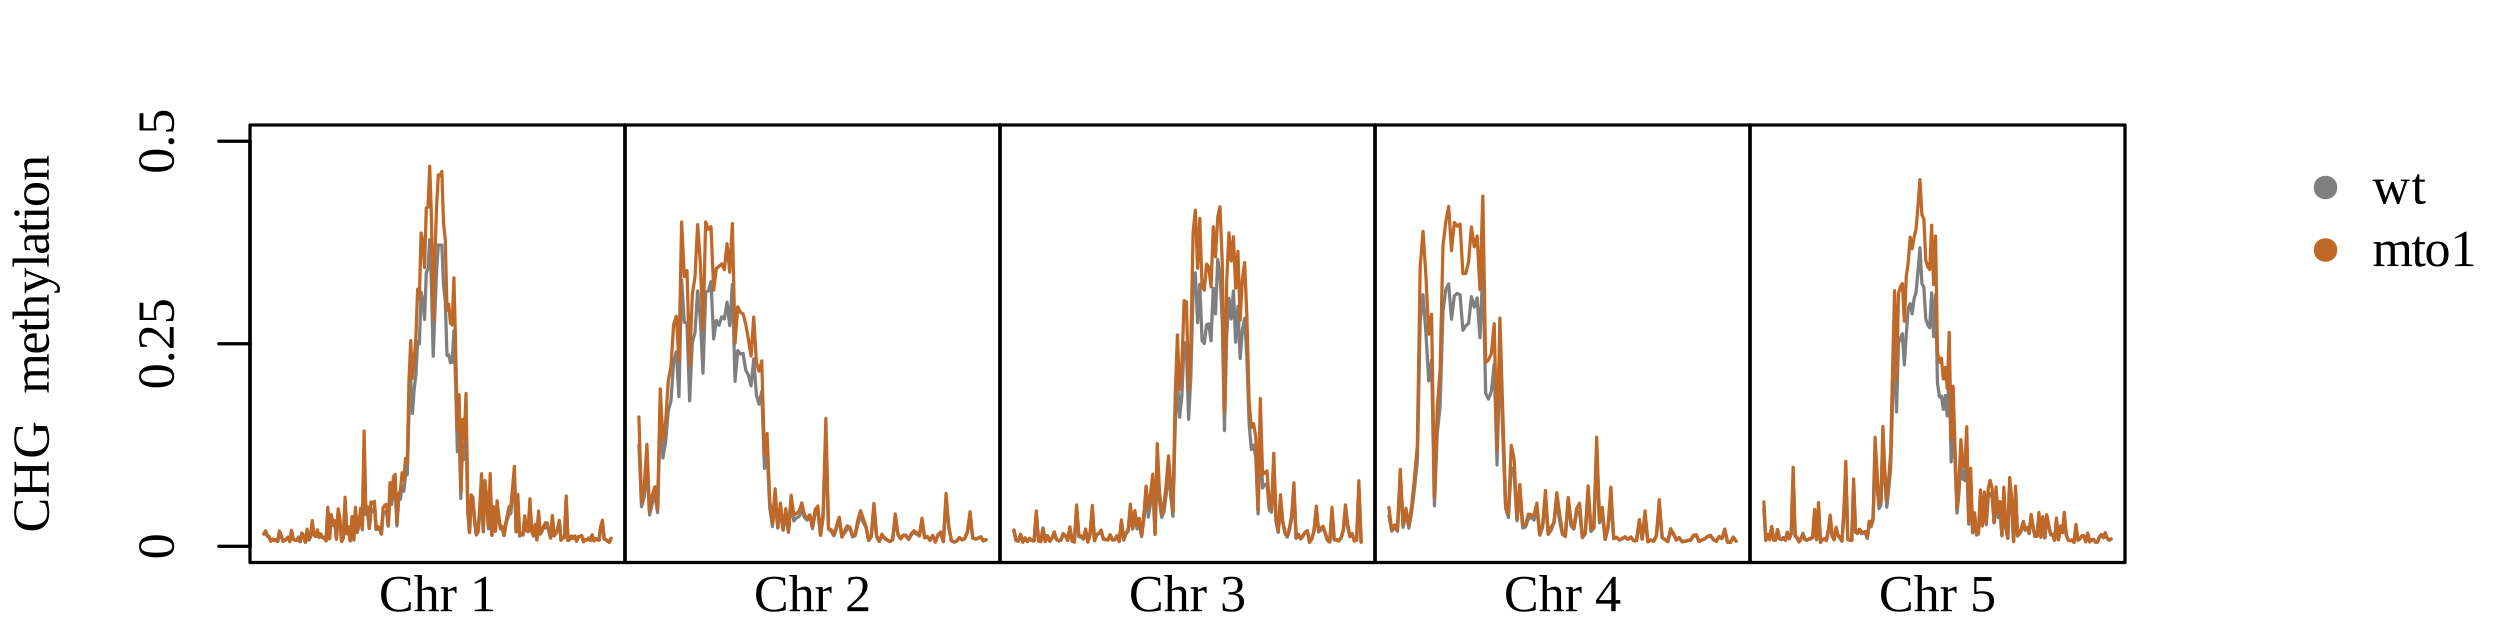 <?xml version="1.0" encoding="UTF-8"?>
<svg xmlns="http://www.w3.org/2000/svg" xmlns:xlink="http://www.w3.org/1999/xlink" width="576pt" height="144pt" viewBox="0 0 576 144" version="1.1">
<defs>
<g>
<symbol overflow="visible" id="glyph0-0">
<path style="stroke:none;" d=""/>
</symbol>
<symbol overflow="visible" id="glyph0-1">
<path style="stroke:none;" d="M 0.125 -4.531 C 0.125 -3.258 -0.223 -2.27 -0.922 -1.562 C -1.617 -0.852 -2.594 -0.5 -3.844 -0.5 C -5.188 -0.5 -6.207 -0.836 -6.906 -1.516 C -7.602 -2.203 -7.953 -3.219 -7.953 -4.562 C -7.953 -5.375 -7.848 -6.25 -7.641 -7.188 L -5.938 -7.219 L -5.938 -6.844 L -6.953 -6.656 C -7.117 -6.383 -7.25 -6.066 -7.344 -5.703 C -7.438 -5.348 -7.484 -4.984 -7.484 -4.609 C -7.484 -3.598 -7.188 -2.863 -6.594 -2.406 C -6 -1.945 -5.082 -1.719 -3.844 -1.719 C -2.707 -1.719 -1.836 -1.957 -1.234 -2.438 C -0.629 -2.926 -0.328 -3.629 -0.328 -4.547 C -0.328 -4.992 -0.379 -5.414 -0.484 -5.812 C -0.598 -6.207 -0.742 -6.52 -0.922 -6.75 L -2.094 -6.969 L -2.094 -7.344 L -0.25 -7.312 C 0 -6.445 0.125 -5.52 0.125 -4.531 Z M 0.125 -4.531 "/>
</symbol>
<symbol overflow="visible" id="glyph0-2">
<path style="stroke:none;" d="M 0 -0.344 L -0.312 -0.344 L -0.469 -1.359 L -7.391 -1.359 L -7.547 -0.344 L -7.859 -0.344 L -7.859 -3.5 L -7.547 -3.5 L -7.391 -2.484 L -4.312 -2.484 L -4.312 -6.188 L -7.391 -6.188 L -7.547 -5.172 L -7.859 -5.172 L -7.859 -8.312 L -7.547 -8.312 L -7.391 -7.312 L -0.469 -7.312 L -0.312 -8.312 L 0 -8.312 L 0 -5.172 L -0.312 -5.172 L -0.469 -6.188 L -3.781 -6.188 L -3.781 -2.484 L -0.469 -2.484 L -0.312 -3.5 L 0 -3.5 Z M 0 -0.344 "/>
</symbol>
<symbol overflow="visible" id="glyph0-3">
<path style="stroke:none;" d="M -0.406 -7.531 C -0.258 -7.07 -0.133 -6.598 -0.031 -6.109 C 0.07 -5.617 0.125 -5.094 0.125 -4.531 C 0.125 -3.258 -0.219 -2.27 -0.906 -1.562 C -1.602 -0.852 -2.582 -0.5 -3.844 -0.5 C -5.219 -0.5 -6.242 -0.844 -6.922 -1.531 C -7.609 -2.219 -7.953 -3.227 -7.953 -4.562 C -7.953 -5.508 -7.832 -6.426 -7.594 -7.312 L -5.906 -7.312 L -5.906 -6.922 L -6.875 -6.766 C -7.07 -6.492 -7.223 -6.172 -7.328 -5.797 C -7.43 -5.422 -7.484 -5.023 -7.484 -4.609 C -7.484 -3.609 -7.18 -2.875 -6.578 -2.406 C -5.984 -1.945 -5.07 -1.719 -3.844 -1.719 C -2.695 -1.719 -1.82 -1.953 -1.219 -2.422 C -0.625 -2.898 -0.328 -3.609 -0.328 -4.547 C -0.328 -4.879 -0.363 -5.223 -0.438 -5.578 C -0.52 -5.941 -0.617 -6.219 -0.734 -6.406 L -2.969 -6.406 L -3.125 -5.391 L -3.438 -5.391 L -3.438 -8.297 L -3.125 -8.297 L -2.969 -7.531 Z M -0.406 -7.531 "/>
</symbol>
<symbol overflow="visible" id="glyph0-4">
<path style="stroke:none;" d=""/>
</symbol>
<symbol overflow="visible" id="glyph0-5">
<path style="stroke:none;" d="M -5.062 -1.906 C -5.227 -2.195 -5.367 -2.504 -5.484 -2.828 C -5.598 -3.16 -5.656 -3.453 -5.656 -3.703 C -5.656 -3.973 -5.602 -4.223 -5.5 -4.453 C -5.395 -4.68 -5.234 -4.852 -5.016 -4.969 C -5.18 -5.27 -5.328 -5.625 -5.453 -6.031 C -5.586 -6.438 -5.656 -6.77 -5.656 -7.031 C -5.656 -7.969 -5.113 -8.438 -4.031 -8.438 L -0.406 -8.438 L -0.266 -9.141 L 0 -9.141 L 0 -6.641 L -0.266 -6.641 L -0.406 -7.469 L -3.922 -7.469 C -4.598 -7.469 -4.938 -7.156 -4.938 -6.531 C -4.938 -6.426 -4.926 -6.305 -4.906 -6.172 C -4.895 -6.035 -4.879 -5.898 -4.859 -5.766 C -4.836 -5.629 -4.812 -5.5 -4.781 -5.375 C -4.758 -5.258 -4.742 -5.16 -4.734 -5.078 C -4.516 -5.141 -4.281 -5.172 -4.031 -5.172 L -0.406 -5.172 L -0.266 -6 L 0 -6 L 0 -3.391 L -0.266 -3.391 L -0.406 -4.203 L -3.922 -4.203 C -4.242 -4.203 -4.492 -4.117 -4.672 -3.953 C -4.848 -3.785 -4.938 -3.535 -4.938 -3.203 C -4.938 -2.859 -4.879 -2.43 -4.766 -1.922 L -0.406 -1.922 L -0.266 -2.75 L 0 -2.75 L 0 -0.25 L -0.266 -0.25 L -0.406 -0.953 L -5.094 -0.953 L -5.25 -0.25 L -5.516 -0.25 L -5.516 -1.859 Z M -5.062 -1.906 "/>
</symbol>
<symbol overflow="visible" id="glyph0-6">
<path style="stroke:none;" d="M -2.766 -1.531 L -2.672 -1.531 C -2.129 -1.531 -1.707 -1.586 -1.406 -1.703 C -1.113 -1.816 -0.891 -2 -0.734 -2.25 C -0.578 -2.5 -0.5 -2.828 -0.5 -3.234 C -0.5 -3.441 -0.516 -3.688 -0.547 -3.969 C -0.578 -4.258 -0.613 -4.5 -0.656 -4.688 L -0.328 -4.688 C -0.211 -4.5 -0.109 -4.242 -0.016 -3.922 C 0.078 -3.609 0.125 -3.281 0.125 -2.938 C 0.125 -2.082 -0.102 -1.457 -0.562 -1.062 C -1.031 -0.664 -1.773 -0.469 -2.797 -0.469 C -3.754 -0.469 -4.469 -0.664 -4.938 -1.062 C -5.414 -1.469 -5.656 -2.047 -5.656 -2.797 C -5.656 -4.203 -4.852 -4.906 -3.25 -4.906 L -2.766 -4.906 Z M -5.188 -2.797 C -5.188 -2.391 -5.02 -2.078 -4.688 -1.859 C -4.363 -1.641 -3.879 -1.531 -3.234 -1.531 L -3.234 -3.891 C -3.941 -3.891 -4.441 -3.801 -4.734 -3.625 C -5.035 -3.445 -5.188 -3.172 -5.188 -2.797 Z M -5.188 -2.797 "/>
</symbol>
<symbol overflow="visible" id="glyph0-7">
<path style="stroke:none;" d="M 0.125 -1.953 C 0.125 -1.578 0.016 -1.297 -0.203 -1.109 C -0.43 -0.93 -0.75 -0.844 -1.156 -0.844 L -5.016 -0.844 L -5.016 -0.125 L -5.281 -0.125 L -5.516 -0.844 L -6.75 -1.438 L -6.75 -1.812 L -5.516 -1.812 L -5.516 -3.078 L -5.016 -3.078 L -5.016 -1.812 L -1.266 -1.812 C -1.004 -1.812 -0.812 -1.867 -0.688 -1.984 C -0.562 -2.098 -0.5 -2.25 -0.5 -2.438 C -0.5 -2.664 -0.531 -2.941 -0.594 -3.266 L -0.203 -3.266 C -0.109 -3.129 -0.031 -2.93 0.031 -2.672 C 0.094 -2.41 0.125 -2.172 0.125 -1.953 Z M 0.125 -1.953 "/>
</symbol>
<symbol overflow="visible" id="glyph0-8">
<path style="stroke:none;" d="M -5.938 -1.906 C -5.531 -1.906 -5.238 -1.895 -5.062 -1.875 C -5.219 -2.156 -5.352 -2.473 -5.469 -2.828 C -5.594 -3.18 -5.656 -3.484 -5.656 -3.734 C -5.656 -4.211 -5.516 -4.57 -5.234 -4.812 C -4.961 -5.051 -4.562 -5.172 -4.031 -5.172 L -0.406 -5.172 L -0.266 -5.844 L 0 -5.844 L 0 -3.469 L -0.266 -3.469 L -0.406 -4.203 L -3.969 -4.203 C -4.633 -4.203 -4.969 -3.879 -4.969 -3.234 C -4.969 -2.859 -4.91 -2.414 -4.797 -1.906 L -0.406 -1.906 L -0.266 -2.656 L 0 -2.656 L 0 -0.234 L -0.266 -0.234 L -0.406 -0.938 L -7.922 -0.938 L -8.062 -0.125 L -8.328 -0.125 L -8.328 -1.906 Z M -5.938 -1.906 "/>
</symbol>
<symbol overflow="visible" id="glyph0-9">
<path style="stroke:none;" d="M 2.594 -1.172 C 2.594 -0.859 2.555 -0.555 2.484 -0.266 L 1.297 -0.266 L 1.297 -0.547 L 1.859 -0.734 C 1.953 -0.859 2 -1.023 2 -1.234 C 2 -1.441 1.938 -1.629 1.812 -1.797 C 1.695 -1.973 1.523 -2.129 1.297 -2.266 C 1.066 -2.41 0.656 -2.594 0.062 -2.812 L -5.094 -0.703 L -5.25 -0.141 L -5.516 -0.141 L -5.516 -2.703 L -5.25 -2.703 L -5.094 -1.828 L -1.234 -3.328 L -5.094 -4.766 L -5.25 -3.906 L -5.516 -3.906 L -5.516 -5.953 L -5.25 -5.953 L -5.125 -5.375 L 0.344 -3.234 C 0.988 -2.973 1.453 -2.75 1.734 -2.562 C 2.016 -2.375 2.227 -2.164 2.375 -1.938 C 2.52 -1.719 2.594 -1.461 2.594 -1.172 Z M 2.594 -1.172 "/>
</symbol>
<symbol overflow="visible" id="glyph0-10">
<path style="stroke:none;" d="M -0.406 -2.156 L -0.266 -3.094 L 0 -3.094 L 0 -0.234 L -0.266 -0.234 L -0.406 -1.172 L -7.922 -1.172 L -8.062 -0.234 L -8.328 -0.234 L -8.328 -2.156 Z M -0.406 -2.156 "/>
</symbol>
<symbol overflow="visible" id="glyph0-11">
<path style="stroke:none;" d="M -5.625 -2.719 C -5.625 -3.32 -5.5 -3.766 -5.25 -4.047 C -5.008 -4.336 -4.633 -4.484 -4.125 -4.484 L -0.406 -4.484 L -0.266 -5.156 L 0 -5.156 L 0 -3.656 L -0.547 -3.547 C -0.098 -3.098 0.125 -2.523 0.125 -1.828 C 0.125 -0.891 -0.426 -0.422 -1.531 -0.422 C -1.895 -0.422 -2.195 -0.488 -2.438 -0.625 C -2.676 -0.77 -2.859 -1 -2.984 -1.312 C -3.109 -1.625 -3.176 -2.078 -3.188 -2.672 L -3.219 -3.5 L -4.078 -3.5 C -4.453 -3.5 -4.727 -3.43 -4.906 -3.297 C -5.094 -3.16 -5.188 -2.945 -5.188 -2.656 C -5.188 -2.258 -5.094 -1.898 -4.906 -1.578 L -4.219 -1.391 L -4.219 -1.062 L -5.422 -1.062 C -5.555 -1.688 -5.625 -2.238 -5.625 -2.719 Z M -2.812 -3.5 L -2.781 -2.734 C -2.758 -2.211 -2.656 -1.859 -2.469 -1.672 C -2.289 -1.484 -1.988 -1.391 -1.562 -1.391 C -0.875 -1.391 -0.531 -1.672 -0.531 -2.234 C -0.531 -2.492 -0.555 -2.723 -0.609 -2.922 C -0.672 -3.117 -0.75 -3.312 -0.844 -3.5 Z M -2.812 -3.5 "/>
</symbol>
<symbol overflow="visible" id="glyph0-12">
<path style="stroke:none;" d="M -7.312 -2.219 C -7.133 -2.219 -6.984 -2.156 -6.859 -2.031 C -6.734 -1.906 -6.672 -1.754 -6.672 -1.578 C -6.672 -1.41 -6.734 -1.266 -6.859 -1.141 C -6.984 -1.016 -7.133 -0.953 -7.312 -0.953 C -7.488 -0.953 -7.641 -1.016 -7.766 -1.141 C -7.891 -1.266 -7.953 -1.41 -7.953 -1.578 C -7.953 -1.754 -7.891 -1.906 -7.766 -2.031 C -7.641 -2.156 -7.488 -2.219 -7.312 -2.219 Z M -0.406 -2.156 L -0.266 -3.109 L 0 -3.109 L 0 -0.25 L -0.266 -0.25 L -0.406 -1.188 L -5.094 -1.188 L -5.25 -0.406 L -5.516 -0.406 L -5.516 -2.156 Z M -0.406 -2.156 "/>
</symbol>
<symbol overflow="visible" id="glyph0-13">
<path style="stroke:none;" d="M -2.781 -5.547 C -0.844 -5.547 0.125 -4.688 0.125 -2.969 C 0.125 -2.133 -0.125 -1.504 -0.625 -1.078 C -1.125 -0.66 -1.844 -0.453 -2.781 -0.453 C -3.707 -0.453 -4.414 -0.66 -4.906 -1.078 C -5.406 -1.504 -5.656 -2.148 -5.656 -3.016 C -5.656 -3.848 -5.41 -4.477 -4.922 -4.906 C -4.441 -5.332 -3.727 -5.547 -2.781 -5.547 Z M -2.781 -4.484 C -3.625 -4.484 -4.234 -4.359 -4.609 -4.109 C -4.992 -3.867 -5.188 -3.488 -5.188 -2.969 C -5.188 -2.457 -5.004 -2.086 -4.641 -1.859 C -4.273 -1.629 -3.656 -1.516 -2.781 -1.516 C -1.895 -1.516 -1.266 -1.629 -0.891 -1.859 C -0.523 -2.086 -0.344 -2.457 -0.344 -2.969 C -0.344 -3.477 -0.535 -3.859 -0.922 -4.109 C -1.305 -4.359 -1.926 -4.484 -2.781 -4.484 Z M -2.781 -4.484 "/>
</symbol>
<symbol overflow="visible" id="glyph0-14">
<path style="stroke:none;" d="M -5.062 -1.906 C -5.238 -2.195 -5.379 -2.516 -5.484 -2.859 C -5.598 -3.203 -5.656 -3.484 -5.656 -3.703 C -5.656 -4.18 -5.516 -4.539 -5.234 -4.781 C -4.961 -5.031 -4.562 -5.156 -4.031 -5.156 L -0.406 -5.156 L -0.266 -5.812 L 0 -5.812 L 0 -3.453 L -0.266 -3.453 L -0.406 -4.172 L -3.922 -4.172 C -4.242 -4.172 -4.5 -4.094 -4.688 -3.938 C -4.875 -3.781 -4.969 -3.535 -4.969 -3.203 C -4.969 -2.848 -4.91 -2.414 -4.797 -1.906 L -0.406 -1.906 L -0.266 -2.656 L 0 -2.656 L 0 -0.281 L -0.266 -0.281 L -0.406 -0.938 L -5.094 -0.938 L -5.25 -0.281 L -5.516 -0.281 L -5.516 -1.844 Z M -5.062 -1.906 "/>
</symbol>
<symbol overflow="visible" id="glyph0-15">
<path style="stroke:none;" d="M -3.969 -5.547 C -1.238 -5.547 0.125 -4.688 0.125 -2.969 C 0.125 -2.133 -0.223 -1.504 -0.922 -1.078 C -1.617 -0.66 -2.633 -0.453 -3.969 -0.453 C -5.258 -0.453 -6.25 -0.66 -6.938 -1.078 C -7.633 -1.504 -7.984 -2.148 -7.984 -3.016 C -7.984 -3.836 -7.641 -4.461 -6.953 -4.891 C -6.273 -5.328 -5.281 -5.547 -3.969 -5.547 Z M -3.969 -4.469 C -5.219 -4.469 -6.117 -4.348 -6.672 -4.109 C -7.234 -3.867 -7.516 -3.488 -7.516 -2.969 C -7.516 -2.457 -7.25 -2.086 -6.719 -1.859 C -6.195 -1.641 -5.281 -1.531 -3.969 -1.531 C -2.633 -1.531 -1.695 -1.645 -1.156 -1.875 C -0.613 -2.102 -0.344 -2.469 -0.344 -2.969 C -0.344 -3.477 -0.625 -3.852 -1.188 -4.094 C -1.758 -4.344 -2.688 -4.469 -3.969 -4.469 Z M -3.969 -4.469 "/>
</symbol>
<symbol overflow="visible" id="glyph0-16">
<path style="stroke:none;" d="M -0.547 -2.203 C -0.348 -2.203 -0.176 -2.133 -0.031 -2 C 0.102 -1.875 0.172 -1.707 0.172 -1.5 C 0.172 -1.301 0.102 -1.133 -0.031 -1 C -0.176 -0.863 -0.348 -0.797 -0.547 -0.797 C -0.742 -0.797 -0.91 -0.863 -1.047 -1 C -1.18 -1.133 -1.25 -1.301 -1.25 -1.5 C -1.25 -1.695 -1.18 -1.863 -1.047 -2 C -0.91 -2.133 -0.742 -2.203 -0.547 -2.203 Z M -0.547 -2.203 "/>
</symbol>
<symbol overflow="visible" id="glyph0-17">
<path style="stroke:none;" d="M 0 -5.344 L 0 -0.531 L -0.859 -0.531 L -1.859 -1.625 C -2.461 -2.32 -2.953 -2.832 -3.328 -3.156 C -3.711 -3.488 -4.102 -3.723 -4.5 -3.859 C -4.906 -4.004 -5.367 -4.078 -5.891 -4.078 C -6.398 -4.078 -6.785 -3.961 -7.047 -3.734 C -7.316 -3.504 -7.453 -3.129 -7.453 -2.609 C -7.453 -2.398 -7.422 -2.188 -7.359 -1.969 C -7.305 -1.75 -7.234 -1.555 -7.141 -1.391 L -6.188 -1.172 L -6.188 -0.797 L -7.688 -0.797 C -7.863 -1.504 -7.953 -2.109 -7.953 -2.609 C -7.953 -3.461 -7.77 -4.102 -7.406 -4.531 C -7.051 -4.969 -6.547 -5.188 -5.891 -5.188 C -5.453 -5.188 -5.039 -5.098 -4.656 -4.922 C -4.27 -4.754 -3.883 -4.492 -3.5 -4.141 C -3.113 -3.797 -2.57 -3.219 -1.875 -2.406 C -1.582 -2.051 -1.258 -1.68 -0.906 -1.297 L -0.906 -5.344 Z M 0 -5.344 "/>
</symbol>
<symbol overflow="visible" id="glyph0-18">
<path style="stroke:none;" d="M -4.594 -2.844 C -4.594 -3.75 -4.406 -4.422 -4.031 -4.859 C -3.664 -5.305 -3.102 -5.531 -2.344 -5.531 C -1.551 -5.531 -0.941 -5.289 -0.516 -4.812 C -0.086 -4.332 0.125 -3.645 0.125 -2.75 C 0.125 -2.008 0.035 -1.348 -0.141 -0.766 L -1.781 -0.703 L -1.781 -1.078 L -0.688 -1.344 C -0.594 -1.52 -0.516 -1.727 -0.453 -1.969 C -0.398 -2.207 -0.375 -2.438 -0.375 -2.656 C -0.375 -3.27 -0.52 -3.723 -0.812 -4.016 C -1.102 -4.305 -1.594 -4.453 -2.281 -4.453 C -2.758 -4.453 -3.125 -4.391 -3.375 -4.266 C -3.625 -4.141 -3.805 -3.941 -3.922 -3.672 C -4.047 -3.398 -4.109 -3.031 -4.109 -2.562 C -4.109 -2.207 -4.062 -1.863 -3.969 -1.531 L -3.969 -0.969 L -7.859 -0.969 L -7.859 -4.953 L -6.969 -4.953 L -6.969 -1.484 L -4.453 -1.484 C -4.547 -1.91 -4.594 -2.363 -4.594 -2.844 Z M -4.594 -2.844 "/>
</symbol>
<symbol overflow="visible" id="glyph1-0">
<path style="stroke:none;" d=""/>
</symbol>
<symbol overflow="visible" id="glyph1-1">
<path style="stroke:none;" d="M 4.531 0.125 C 3.258 0.125 2.27 -0.223 1.562 -0.922 C 0.852 -1.617 0.5 -2.594 0.5 -3.844 C 0.5 -5.188 0.836 -6.207 1.516 -6.906 C 2.203 -7.602 3.219 -7.953 4.562 -7.953 C 5.375 -7.953 6.25 -7.848 7.188 -7.641 L 7.219 -5.938 L 6.844 -5.938 L 6.656 -6.953 C 6.383 -7.117 6.066 -7.25 5.703 -7.344 C 5.348 -7.438 4.984 -7.484 4.609 -7.484 C 3.598 -7.484 2.863 -7.188 2.406 -6.594 C 1.945 -6 1.719 -5.082 1.719 -3.844 C 1.719 -2.707 1.957 -1.836 2.438 -1.234 C 2.926 -0.629 3.629 -0.328 4.547 -0.328 C 4.992 -0.328 5.414 -0.379 5.812 -0.484 C 6.207 -0.598 6.52 -0.742 6.75 -0.922 L 6.969 -2.094 L 7.344 -2.094 L 7.312 -0.25 C 6.445 0 5.52 0.125 4.531 0.125 Z M 4.531 0.125 "/>
</symbol>
<symbol overflow="visible" id="glyph1-2">
<path style="stroke:none;" d="M 1.906 -5.938 C 1.906 -5.531 1.895 -5.238 1.875 -5.062 C 2.156 -5.219 2.473 -5.352 2.828 -5.469 C 3.18 -5.594 3.484 -5.656 3.734 -5.656 C 4.211 -5.656 4.57 -5.516 4.812 -5.234 C 5.051 -4.961 5.172 -4.562 5.172 -4.031 L 5.172 -0.406 L 5.844 -0.266 L 5.844 0 L 3.469 0 L 3.469 -0.266 L 4.203 -0.406 L 4.203 -3.969 C 4.203 -4.633 3.879 -4.969 3.234 -4.969 C 2.859 -4.969 2.414 -4.91 1.906 -4.797 L 1.906 -0.406 L 2.656 -0.266 L 2.656 0 L 0.234 0 L 0.234 -0.266 L 0.938 -0.406 L 0.938 -7.922 L 0.125 -8.062 L 0.125 -8.328 L 1.906 -8.328 Z M 1.906 -5.938 "/>
</symbol>
<symbol overflow="visible" id="glyph1-3">
<path style="stroke:none;" d="M 3.891 -5.656 L 3.891 -4.172 L 3.641 -4.172 L 3.297 -4.812 C 3.098 -4.812 2.863 -4.785 2.594 -4.734 C 2.332 -4.68 2.102 -4.613 1.906 -4.531 L 1.906 -0.406 L 2.859 -0.266 L 2.859 0 L 0.234 0 L 0.234 -0.266 L 0.938 -0.406 L 0.938 -5.094 L 0.234 -5.25 L 0.234 -5.516 L 1.844 -5.516 L 1.906 -4.828 C 2.133 -5.016 2.445 -5.195 2.844 -5.375 C 3.25 -5.562 3.566 -5.656 3.797 -5.656 Z M 3.891 -5.656 "/>
</symbol>
<symbol overflow="visible" id="glyph1-4">
<path style="stroke:none;" d=""/>
</symbol>
<symbol overflow="visible" id="glyph1-5">
<path style="stroke:none;" d="M 3.672 -0.469 L 5.281 -0.312 L 5.281 0 L 1.062 0 L 1.062 -0.312 L 2.672 -0.469 L 2.672 -6.875 L 1.078 -6.312 L 1.078 -6.625 L 3.375 -7.922 L 3.672 -7.922 Z M 3.672 -0.469 "/>
</symbol>
<symbol overflow="visible" id="glyph1-6">
<path style="stroke:none;" d="M 5.344 0 L 0.531 0 L 0.531 -0.859 L 1.625 -1.859 C 2.32 -2.461 2.832 -2.953 3.156 -3.328 C 3.488 -3.711 3.723 -4.102 3.859 -4.5 C 4.004 -4.906 4.078 -5.367 4.078 -5.891 C 4.078 -6.398 3.961 -6.785 3.734 -7.047 C 3.504 -7.316 3.129 -7.453 2.609 -7.453 C 2.398 -7.453 2.188 -7.422 1.969 -7.359 C 1.75 -7.305 1.555 -7.234 1.391 -7.141 L 1.172 -6.188 L 0.797 -6.188 L 0.797 -7.688 C 1.504 -7.863 2.109 -7.953 2.609 -7.953 C 3.461 -7.953 4.102 -7.77 4.531 -7.406 C 4.969 -7.051 5.188 -6.547 5.188 -5.891 C 5.188 -5.453 5.098 -5.039 4.922 -4.656 C 4.754 -4.27 4.492 -3.883 4.141 -3.5 C 3.797 -3.113 3.219 -2.57 2.406 -1.875 C 2.051 -1.582 1.68 -1.258 1.297 -0.906 L 5.344 -0.906 Z M 5.344 0 "/>
</symbol>
<symbol overflow="visible" id="glyph1-7">
<path style="stroke:none;" d="M 5.531 -2.141 C 5.531 -1.43 5.285 -0.875 4.797 -0.469 C 4.316 -0.07 3.633 0.125 2.75 0.125 C 2.008 0.125 1.305 0.035 0.641 -0.141 L 0.578 -1.781 L 0.969 -1.781 L 1.219 -0.688 C 1.375 -0.602 1.594 -0.531 1.875 -0.469 C 2.156 -0.406 2.414 -0.375 2.656 -0.375 C 3.27 -0.375 3.723 -0.516 4.016 -0.797 C 4.305 -1.078 4.453 -1.547 4.453 -2.203 C 4.453 -2.711 4.316 -3.102 4.047 -3.375 C 3.773 -3.645 3.359 -3.789 2.797 -3.812 L 1.953 -3.859 L 1.953 -4.344 L 2.797 -4.391 C 3.234 -4.422 3.555 -4.562 3.766 -4.812 C 3.984 -5.062 4.094 -5.438 4.094 -5.938 C 4.094 -6.469 3.977 -6.852 3.75 -7.094 C 3.52 -7.332 3.156 -7.453 2.656 -7.453 C 2.445 -7.453 2.227 -7.422 2 -7.359 C 1.781 -7.305 1.582 -7.234 1.406 -7.141 L 1.203 -6.188 L 0.812 -6.188 L 0.812 -7.688 C 1.195 -7.789 1.531 -7.859 1.812 -7.891 C 2.094 -7.93 2.375 -7.953 2.656 -7.953 C 4.332 -7.953 5.172 -7.305 5.172 -6.016 C 5.172 -5.473 5.02 -5.039 4.719 -4.719 C 4.426 -4.395 4.004 -4.191 3.453 -4.109 C 4.172 -4.023 4.695 -3.82 5.031 -3.5 C 5.363 -3.176 5.531 -2.723 5.531 -2.141 Z M 5.531 -2.141 "/>
</symbol>
<symbol overflow="visible" id="glyph1-8">
<path style="stroke:none;" d="M 4.75 -1.734 L 4.75 0 L 3.734 0 L 3.734 -1.734 L 0.234 -1.734 L 0.234 -2.516 L 4.078 -7.906 L 4.75 -7.906 L 4.75 -2.562 L 5.812 -2.562 L 5.812 -1.734 Z M 3.734 -6.516 L 3.703 -6.516 L 0.891 -2.562 L 3.734 -2.562 Z M 3.734 -6.516 "/>
</symbol>
<symbol overflow="visible" id="glyph1-9">
<path style="stroke:none;" d="M 2.844 -4.594 C 3.75 -4.594 4.422 -4.406 4.859 -4.031 C 5.305 -3.664 5.531 -3.102 5.531 -2.344 C 5.531 -1.551 5.289 -0.941 4.812 -0.516 C 4.332 -0.086 3.645 0.125 2.75 0.125 C 2.008 0.125 1.348 0.035 0.766 -0.141 L 0.703 -1.781 L 1.078 -1.781 L 1.344 -0.688 C 1.52 -0.594 1.727 -0.516 1.969 -0.453 C 2.207 -0.398 2.438 -0.375 2.656 -0.375 C 3.27 -0.375 3.723 -0.52 4.016 -0.812 C 4.305 -1.102 4.453 -1.594 4.453 -2.281 C 4.453 -2.758 4.391 -3.125 4.266 -3.375 C 4.141 -3.625 3.941 -3.805 3.672 -3.922 C 3.398 -4.047 3.031 -4.109 2.562 -4.109 C 2.207 -4.109 1.863 -4.062 1.531 -3.969 L 0.969 -3.969 L 0.969 -7.859 L 4.953 -7.859 L 4.953 -6.969 L 1.484 -6.969 L 1.484 -4.453 C 1.91 -4.547 2.363 -4.594 2.844 -4.594 Z M 2.844 -4.594 "/>
</symbol>
<symbol overflow="visible" id="glyph1-10">
<path style="stroke:none;" d="M 6.156 0.125 L 5.703 0.125 L 4.344 -3.516 L 3 0.125 L 2.562 0.125 L 0.656 -5.094 L 0.016 -5.25 L 0.016 -5.516 L 2.625 -5.516 L 2.625 -5.25 L 1.719 -5.094 L 3.031 -1.359 L 4.359 -4.953 L 4.844 -4.953 L 6.172 -1.344 L 7.422 -5.094 L 6.516 -5.25 L 6.516 -5.516 L 8.609 -5.516 L 8.609 -5.25 L 8 -5.125 Z M 6.156 0.125 "/>
</symbol>
<symbol overflow="visible" id="glyph1-11">
<path style="stroke:none;" d="M 1.953 0.125 C 1.578 0.125 1.297 0.016 1.109 -0.203 C 0.93 -0.43 0.844 -0.75 0.844 -1.156 L 0.844 -5.016 L 0.125 -5.016 L 0.125 -5.281 L 0.844 -5.516 L 1.438 -6.75 L 1.812 -6.75 L 1.812 -5.516 L 3.078 -5.516 L 3.078 -5.016 L 1.812 -5.016 L 1.812 -1.266 C 1.812 -1.004 1.867 -0.812 1.984 -0.688 C 2.098 -0.562 2.25 -0.5 2.438 -0.5 C 2.664 -0.5 2.941 -0.531 3.266 -0.594 L 3.266 -0.203 C 3.129 -0.109 2.93 -0.031 2.672 0.031 C 2.41 0.094 2.172 0.125 1.953 0.125 Z M 1.953 0.125 "/>
</symbol>
<symbol overflow="visible" id="glyph1-12">
<path style="stroke:none;" d="M 1.906 -5.062 C 2.195 -5.227 2.504 -5.367 2.828 -5.484 C 3.16 -5.598 3.453 -5.656 3.703 -5.656 C 3.973 -5.656 4.223 -5.602 4.453 -5.5 C 4.68 -5.395 4.852 -5.234 4.969 -5.016 C 5.27 -5.18 5.625 -5.328 6.031 -5.453 C 6.438 -5.586 6.77 -5.656 7.031 -5.656 C 7.969 -5.656 8.438 -5.113 8.438 -4.031 L 8.438 -0.406 L 9.141 -0.266 L 9.141 0 L 6.641 0 L 6.641 -0.266 L 7.469 -0.406 L 7.469 -3.922 C 7.469 -4.598 7.156 -4.938 6.531 -4.938 C 6.426 -4.938 6.305 -4.926 6.172 -4.906 C 6.035 -4.895 5.898 -4.879 5.766 -4.859 C 5.629 -4.836 5.5 -4.812 5.375 -4.781 C 5.258 -4.758 5.16 -4.742 5.078 -4.734 C 5.141 -4.516 5.172 -4.281 5.172 -4.031 L 5.172 -0.406 L 6 -0.266 L 6 0 L 3.391 0 L 3.391 -0.266 L 4.203 -0.406 L 4.203 -3.922 C 4.203 -4.242 4.117 -4.492 3.953 -4.672 C 3.785 -4.848 3.535 -4.938 3.203 -4.938 C 2.859 -4.938 2.43 -4.879 1.922 -4.766 L 1.922 -0.406 L 2.75 -0.266 L 2.75 0 L 0.25 0 L 0.25 -0.266 L 0.953 -0.406 L 0.953 -5.094 L 0.25 -5.25 L 0.25 -5.516 L 1.859 -5.516 Z M 1.906 -5.062 "/>
</symbol>
<symbol overflow="visible" id="glyph1-13">
<path style="stroke:none;" d="M 5.547 -2.781 C 5.547 -0.844 4.688 0.125 2.969 0.125 C 2.133 0.125 1.504 -0.125 1.078 -0.625 C 0.66 -1.125 0.453 -1.844 0.453 -2.781 C 0.453 -3.707 0.66 -4.414 1.078 -4.906 C 1.504 -5.406 2.148 -5.656 3.016 -5.656 C 3.848 -5.656 4.477 -5.41 4.906 -4.922 C 5.332 -4.441 5.547 -3.727 5.547 -2.781 Z M 4.484 -2.781 C 4.484 -3.625 4.359 -4.234 4.109 -4.609 C 3.867 -4.992 3.488 -5.188 2.969 -5.188 C 2.457 -5.188 2.086 -5.004 1.859 -4.641 C 1.629 -4.273 1.516 -3.656 1.516 -2.781 C 1.516 -1.895 1.629 -1.266 1.859 -0.891 C 2.086 -0.523 2.457 -0.344 2.969 -0.344 C 3.477 -0.344 3.859 -0.535 4.109 -0.922 C 4.359 -1.305 4.484 -1.926 4.484 -2.781 Z M 4.484 -2.781 "/>
</symbol>
</g>
</defs>
<g id="surface16">
<rect x="0" y="0" width="576" height="144" style="fill:rgb(100%,100%,100%);fill-opacity:1;stroke:none;"/>
<g style="fill:rgb(0%,0%,0%);fill-opacity:1;">
  <use xlink:href="#glyph0-1" x="11.213" y="122.699"/>
  <use xlink:href="#glyph0-2" x="11.213" y="114.699"/>
  <use xlink:href="#glyph0-3" x="11.213" y="105.699"/>
  <use xlink:href="#glyph0-4" x="11.213" y="96.699"/>
  <use xlink:href="#glyph0-4" x="11.213" y="93.699"/>
  <use xlink:href="#glyph0-5" x="11.213" y="90.699"/>
  <use xlink:href="#glyph0-6" x="11.213" y="81.699"/>
  <use xlink:href="#glyph0-7" x="11.213" y="76.699"/>
  <use xlink:href="#glyph0-8" x="11.213" y="73.699"/>
  <use xlink:href="#glyph0-9" x="11.213" y="67.699"/>
  <use xlink:href="#glyph0-10" x="11.213" y="61.699"/>
  <use xlink:href="#glyph0-11" x="11.213" y="58.699"/>
  <use xlink:href="#glyph0-7" x="11.213" y="53.699"/>
  <use xlink:href="#glyph0-12" x="11.213" y="50.699"/>
  <use xlink:href="#glyph0-13" x="11.213" y="47.699"/>
  <use xlink:href="#glyph0-14" x="11.213" y="41.699"/>
</g>
<path style="fill:none;stroke-width:0.75;stroke-linecap:round;stroke-linejoin:round;stroke:rgb(0%,0%,0%);stroke-opacity:1;stroke-miterlimit:10;" d="M 57.602 125.867 L 57.602 32.535 "/>
<path style="fill:none;stroke-width:0.75;stroke-linecap:round;stroke-linejoin:round;stroke:rgb(0%,0%,0%);stroke-opacity:1;stroke-miterlimit:10;" d="M 57.602 125.867 L 50.398 125.867 "/>
<path style="fill:none;stroke-width:0.75;stroke-linecap:round;stroke-linejoin:round;stroke:rgb(0%,0%,0%);stroke-opacity:1;stroke-miterlimit:10;" d="M 57.602 79.199 L 50.398 79.199 "/>
<path style="fill:none;stroke-width:0.75;stroke-linecap:round;stroke-linejoin:round;stroke:rgb(0%,0%,0%);stroke-opacity:1;stroke-miterlimit:10;" d="M 57.602 32.535 L 50.398 32.535 "/>
<g style="fill:rgb(0%,0%,0%);fill-opacity:1;">
  <use xlink:href="#glyph0-15" x="40.014" y="128.867"/>
</g>
<g style="fill:rgb(0%,0%,0%);fill-opacity:1;">
  <use xlink:href="#glyph0-15" x="40.014" y="89.699"/>
  <use xlink:href="#glyph0-16" x="40.014" y="83.699"/>
  <use xlink:href="#glyph0-17" x="40.014" y="80.699"/>
  <use xlink:href="#glyph0-18" x="40.014" y="74.699"/>
</g>
<g style="fill:rgb(0%,0%,0%);fill-opacity:1;">
  <use xlink:href="#glyph0-15" x="40.014" y="40.035"/>
  <use xlink:href="#glyph0-16" x="40.014" y="34.035"/>
  <use xlink:href="#glyph0-18" x="40.014" y="31.035"/>
</g>
<path style="fill:none;stroke-width:0.75;stroke-linecap:round;stroke-linejoin:round;stroke:rgb(49.804%,49.804%,49.804%);stroke-opacity:1;stroke-miterlimit:10;" d="M 60.801 123.031 L 61.199 122.41 L 61.598 123.543 L 61.992 123.574 L 62.391 124.637 L 62.789 124.195 L 63.188 124.539 L 63.586 124.281 L 63.984 124.727 L 64.383 122.539 L 64.781 123.414 L 65.18 124.68 L 65.574 124.441 L 65.973 124.238 L 66.371 123.836 L 66.77 124.688 L 67.168 122.48 L 67.566 124.074 L 67.965 124.52 L 68.363 124.484 L 68.762 123.711 L 69.16 124.723 L 69.555 122.941 L 69.953 123.469 L 70.352 124.949 L 70.75 122.617 L 71.148 124.441 L 71.547 123.719 L 71.945 120.848 L 72.344 123.262 L 72.742 123.625 L 73.137 122.41 L 73.535 123.863 L 73.934 123.062 L 74.332 123.914 L 74.73 123.914 L 75.129 124.551 L 75.527 117.871 L 75.926 124.012 L 76.324 119.168 L 76.719 121.094 L 77.117 120.34 L 77.516 124.242 L 77.914 118.391 L 78.312 120.203 L 78.711 124.586 L 79.109 123.836 L 79.508 116.691 L 79.906 123.031 L 80.301 122.168 L 80.699 124.547 L 81.098 119.828 L 81.496 124.398 L 81.895 118.281 L 82.293 122.691 L 82.691 121.102 L 83.09 118.453 L 83.488 122.055 L 83.883 104.184 L 84.281 118.562 L 84.68 117.879 L 85.078 121.754 L 85.477 117.996 L 85.875 117.789 L 86.273 116.918 L 86.672 122.008 L 87.07 121.836 L 87.465 122.059 L 87.863 122.984 L 88.262 118.406 L 88.66 117.98 L 89.059 117.801 L 89.457 121.234 L 89.855 114.309 L 90.254 116.227 L 90.652 113.27 L 91.047 111.285 L 91.445 121.191 L 91.844 114.887 L 92.242 115.059 L 92.641 111.902 L 93.039 113.164 L 93.438 109.266 L 93.836 109.375 L 94.234 94.801 L 94.629 87.289 L 95.027 95.27 L 95.426 89.691 L 95.824 86.414 L 96.223 78.617 L 96.621 79.273 L 97.02 67.355 L 97.418 69.27 L 97.816 73.594 L 98.215 62.801 L 98.609 61.914 L 99.008 55.195 L 99.406 65.617 L 99.805 82.078 L 100.203 71.891 L 100.602 62.184 L 101 56.414 L 101.398 56.504 L 101.797 56.453 L 102.191 65.711 L 102.59 69.391 L 102.988 81.891 L 103.387 81.75 L 103.785 83.559 L 104.184 83.457 L 104.582 76.188 L 104.98 88.664 L 105.379 104.086 L 105.773 96.484 L 106.172 114.836 L 106.57 102.312 L 106.969 105.883 L 107.367 95.973 L 107.766 117.93 L 108.164 122.703 L 108.562 115.598 L 108.961 116.199 L 109.355 120.152 L 109.754 123.273 L 110.152 122.586 L 110.551 118.168 L 110.949 112.582 L 111.348 122.562 L 111.746 112.641 L 112.145 115.359 L 112.543 121.863 L 112.938 112.109 L 113.336 123.363 L 113.734 118.734 L 114.133 122.434 L 114.531 116.848 L 114.93 119.641 L 115.328 121.77 L 115.727 121.652 L 116.125 123.395 L 116.52 121.004 L 116.918 119.543 L 117.316 118.605 L 117.715 118.219 L 118.113 113.457 L 118.512 110.184 L 118.91 122.516 L 119.309 116.07 L 119.707 123.551 L 120.102 123.172 L 120.5 123.316 L 120.898 119.664 L 121.297 122.359 L 121.695 122.492 L 122.094 116.367 L 122.492 122.215 L 122.891 123.508 L 123.289 121.293 L 123.688 124.324 L 124.082 118.711 L 124.48 123.043 L 124.879 122.461 L 125.277 121.121 L 125.676 121.703 L 126.074 120.797 L 126.473 122.418 L 126.871 123.941 L 127.27 119.586 L 127.664 123.48 L 128.062 123.008 L 128.461 122.172 L 128.859 120.227 L 129.258 124.465 L 129.656 123.848 L 130.055 123.879 L 130.453 115.492 L 130.852 124.52 L 131.246 124.258 L 131.645 123.82 L 132.043 124.039 L 132.441 123.664 L 132.84 124.633 L 133.238 123.656 L 133.637 123.633 L 134.035 123.523 L 134.434 124.793 L 134.828 124.242 L 135.227 124.359 L 135.625 124.098 L 136.023 124.57 L 136.422 123.18 L 136.82 124.551 L 137.219 124.043 L 137.617 124.383 L 138.016 124.445 L 138.41 121.363 L 138.809 121.035 L 139.207 124.129 L 139.605 124.324 L 140.004 124.582 L 140.402 124.895 L 140.801 124.02 "/>
<path style="fill:none;stroke-width:0.75;stroke-linecap:round;stroke-linejoin:round;stroke:rgb(0%,0%,0%);stroke-opacity:1;stroke-miterlimit:10;" d="M 57.602 129.602 L 144 129.602 L 144 28.801 L 57.602 28.801 Z M 57.602 129.602 "/>
<path style="fill:none;stroke-width:0.75;stroke-linecap:round;stroke-linejoin:round;stroke:rgb(74.902%,40.784%,15.686%);stroke-opacity:1;stroke-miterlimit:10;" d="M 60.801 123.031 L 61.199 122.309 L 61.598 123.535 L 61.992 123.734 L 62.391 124.703 L 62.789 124.238 L 63.188 124.566 L 63.586 124.391 L 63.984 124.754 L 64.383 122.332 L 64.781 123.355 L 65.18 124.699 L 65.574 124.523 L 65.973 124.145 L 66.371 123.734 L 66.77 124.832 L 67.168 122.168 L 67.566 124.25 L 67.965 124.477 L 68.363 124.488 L 68.762 123.98 L 69.16 124.852 L 69.555 122.793 L 69.953 123.453 L 70.352 124.938 L 70.75 121.91 L 71.148 124.398 L 71.547 123.543 L 71.945 119.941 L 72.344 123.148 L 72.742 123.605 L 73.137 122.062 L 73.535 123.707 L 73.934 123.086 L 74.332 123.898 L 74.73 123.766 L 75.129 124.633 L 75.527 116.883 L 75.926 124.16 L 76.324 118.574 L 76.719 120.41 L 77.117 119.945 L 77.516 124.164 L 77.914 117.223 L 78.312 119.391 L 78.711 124.773 L 79.109 123.973 L 79.508 114.566 L 79.906 122.793 L 80.301 121.352 L 80.699 124.645 L 81.098 119.016 L 81.496 124.375 L 81.895 116.895 L 82.293 122.562 L 82.691 120.609 L 83.09 117.082 L 83.488 121.793 L 83.883 99.293 L 84.281 117.18 L 84.68 116.824 L 85.078 121.688 L 85.477 115.652 L 85.875 116.051 L 86.273 115.5 L 86.672 121.895 L 87.07 121.285 L 87.465 121.641 L 87.863 123.082 L 88.262 117.023 L 88.66 116.387 L 89.059 116.207 L 89.457 121.043 L 89.855 111.191 L 90.254 114.883 L 90.652 109.879 L 91.047 109.266 L 91.445 120.699 L 91.844 113.938 L 92.242 113.055 L 92.641 108.934 L 93.039 110.566 L 93.438 105.617 L 93.836 106.555 L 94.234 87.461 L 94.629 78.465 L 95.027 87.18 L 95.426 83.152 L 95.824 77.656 L 96.223 66.625 L 96.621 68.836 L 97.02 53.66 L 97.418 55.664 L 97.816 61.656 L 98.215 47.906 L 98.609 47.719 L 99.008 38.297 L 99.406 50.297 L 99.805 73.562 L 100.203 58.859 L 100.602 47.184 L 101 40.301 L 101.398 40.434 L 101.797 39.484 L 102.191 51.434 L 102.59 55.277 L 102.988 71.492 L 103.387 70.105 L 103.785 74.504 L 104.184 74.883 L 104.582 64.004 L 104.98 80.109 L 105.379 99.039 L 105.773 90.938 L 106.172 113.234 L 106.57 96.609 L 106.969 100.988 L 107.367 90.637 L 107.766 116.742 L 108.164 122.602 L 108.562 114.035 L 108.961 114.613 L 109.355 119.75 L 109.754 123.156 L 110.152 122.203 L 110.551 116.594 L 110.949 109.145 L 111.348 122.473 L 111.746 110.707 L 112.145 114.68 L 112.543 121.199 L 112.938 109.07 L 113.336 123.242 L 113.734 116.758 L 114.133 122.367 L 114.531 115.379 L 114.93 119.074 L 115.328 121.84 L 115.727 121.273 L 116.125 123.309 L 116.52 120.547 L 116.918 118.535 L 117.316 116.719 L 117.715 116.523 L 118.113 112.176 L 118.512 107.449 L 118.91 122.504 L 119.309 113.879 L 119.707 123.125 L 120.102 122.945 L 120.5 123.07 L 120.898 118.84 L 121.297 122.152 L 121.695 122.441 L 122.094 114.91 L 122.492 122.273 L 122.891 123.309 L 123.289 120.777 L 123.688 124.406 L 124.082 117.742 L 124.48 123.027 L 124.879 121.988 L 125.277 121.328 L 125.676 120.402 L 126.074 120.5 L 126.473 122.211 L 126.871 123.988 L 127.27 118.75 L 127.664 123.359 L 128.062 122.641 L 128.461 121.957 L 128.859 119.895 L 129.258 124.465 L 129.656 123.891 L 130.055 123.855 L 130.453 114.262 L 130.852 124.543 L 131.246 124.387 L 131.645 123.461 L 132.043 123.969 L 132.441 123.449 L 132.84 124.719 L 133.238 123.891 L 133.637 123.484 L 134.035 123.406 L 134.434 124.836 L 134.828 124.379 L 135.227 124.449 L 135.625 123.938 L 136.023 124.414 L 136.422 123.355 L 136.82 124.641 L 137.219 124.109 L 137.617 124.289 L 138.016 124.484 L 138.41 121.246 L 138.809 119.828 L 139.207 124.219 L 139.605 124.383 L 140.004 124.707 L 140.402 124.953 L 140.801 124.023 "/>
<g style="fill:rgb(0%,0%,0%);fill-opacity:1;">
  <use xlink:href="#glyph1-1" x="87.301" y="140.814"/>
  <use xlink:href="#glyph1-2" x="95.301" y="140.814"/>
  <use xlink:href="#glyph1-3" x="101.301" y="140.814"/>
  <use xlink:href="#glyph1-4" x="105.301" y="140.814"/>
  <use xlink:href="#glyph1-5" x="108.301" y="140.814"/>
</g>
<path style="fill:none;stroke-width:0.75;stroke-linecap:round;stroke-linejoin:round;stroke:rgb(49.804%,49.804%,49.804%);stroke-opacity:1;stroke-miterlimit:10;" d="M 147.199 102.484 L 147.816 116.75 L 148.43 114.477 L 149.047 107.57 L 149.66 118.648 L 150.277 116.027 L 150.891 113.914 L 151.508 118.105 L 152.125 95.84 L 152.738 105.523 L 153.355 101.832 L 153.969 94.625 L 154.586 92.426 L 155.199 83.422 L 155.816 81.047 L 156.43 91.379 L 157.047 64.473 L 157.66 74.25 L 158.277 74.391 L 158.891 92.363 L 159.508 78.945 L 160.125 76.629 L 160.738 67.043 L 161.355 73.41 L 161.969 85.98 L 162.586 67.258 L 163.199 67.031 L 163.816 64.883 L 164.43 78.074 L 165.047 73.836 L 165.66 74.941 L 166.277 72.984 L 166.891 73.488 L 167.508 69.629 L 168.125 75.023 L 168.738 65.523 L 169.355 87.848 L 169.969 80.781 L 170.586 81.547 L 171.199 81.418 L 171.816 85.246 L 172.43 86.461 L 173.047 88.922 L 173.66 82.672 L 174.277 90.977 L 174.891 93.129 L 175.508 90.152 L 176.125 107.934 L 176.738 103.723 L 177.355 117.094 L 177.969 121.336 L 178.586 115.023 L 179.199 121.688 L 179.816 117.121 L 180.43 122.16 L 181.047 118.559 L 181.66 122.691 L 182.277 115.887 L 182.891 120.016 L 183.508 119.312 L 184.125 119.008 L 184.738 117.641 L 185.355 119.223 L 185.969 119.852 L 186.586 118.809 L 187.199 121.816 L 187.816 118.141 L 188.43 117.797 L 189.047 123.355 L 189.66 119.176 L 190.277 101.543 L 190.891 121.922 L 191.508 122.41 L 192.125 123.473 L 192.738 121.738 L 193.355 119.59 L 193.969 123.742 L 194.586 122.754 L 195.199 121.949 L 195.816 121.766 L 196.43 123.695 L 197.047 123.414 L 197.66 120.699 L 198.277 118.875 L 198.891 120.332 L 199.508 121.477 L 200.125 124.57 L 200.738 123.715 L 201.355 117.035 L 201.969 123.719 L 202.586 124.719 L 203.199 123.406 L 203.816 123.945 L 204.43 124.461 L 205.047 124.719 L 205.66 124.375 L 206.277 119.523 L 206.891 123.199 L 207.508 124.027 L 208.125 123.285 L 208.738 123.297 L 209.355 124.207 L 209.969 123.297 L 210.586 122.625 L 211.199 123.09 L 211.816 123.297 L 212.43 120.242 L 213.047 123.871 L 213.66 123.668 L 214.277 124.434 L 214.891 123.406 L 215.508 124.789 L 216.125 123.367 L 216.738 122.977 L 217.355 124.77 L 217.969 115.559 L 218.586 121.5 L 219.199 124.539 L 219.816 124.898 L 220.43 124.566 L 221.047 123.848 L 221.66 124.414 L 222.277 124.094 L 222.891 122.691 L 223.508 119.293 L 224.125 123.984 L 224.738 124.184 L 225.355 124.008 L 225.969 123.703 L 226.586 124.641 L 227.199 124.312 "/>
<path style="fill:none;stroke-width:0.75;stroke-linecap:round;stroke-linejoin:round;stroke:rgb(0%,0%,0%);stroke-opacity:1;stroke-miterlimit:10;" d="M 144 129.602 L 230.398 129.602 L 230.398 28.801 L 144 28.801 Z M 144 129.602 "/>
<path style="fill:none;stroke-width:0.75;stroke-linecap:round;stroke-linejoin:round;stroke:rgb(74.902%,40.784%,15.686%);stroke-opacity:1;stroke-miterlimit:10;" d="M 147.199 96.051 L 147.816 115.887 L 148.43 112.148 L 149.047 102.371 L 149.66 117.934 L 150.277 114.117 L 150.891 112.156 L 151.508 117.203 L 152.125 89.578 L 152.738 101.605 L 153.355 97.402 L 153.969 87.695 L 154.586 84.59 L 155.199 74.836 L 155.816 72.863 L 156.43 83.133 L 157.047 51.141 L 157.66 63.723 L 158.277 62.328 L 158.891 84.184 L 159.508 67.91 L 160.125 63.766 L 160.738 51.727 L 161.355 60.477 L 161.969 76.02 L 162.586 51.137 L 163.199 52.809 L 163.816 52.219 L 164.43 66.852 L 165.047 61.871 L 165.66 61.375 L 166.277 60.789 L 166.891 62.133 L 167.508 56.164 L 168.125 62.73 L 168.738 51.508 L 169.355 79.059 L 169.969 70.684 L 170.586 71.957 L 171.199 72.316 L 171.816 74.676 L 172.43 78.105 L 173.047 82.043 L 173.66 73.043 L 174.277 83.559 L 174.891 85.523 L 175.508 83.137 L 176.125 104.816 L 176.738 99.875 L 177.355 115.516 L 177.969 120.473 L 178.586 112.621 L 179.199 121.484 L 179.816 115.926 L 180.43 122.062 L 181.047 117.184 L 181.66 122.445 L 182.277 114.094 L 182.891 118.617 L 183.508 118.324 L 184.125 117.715 L 184.738 115.844 L 185.355 118.66 L 185.969 119.406 L 186.586 118.598 L 187.199 121.453 L 187.816 117.395 L 188.43 116.578 L 189.047 123.277 L 189.66 118.078 L 190.277 96.402 L 190.891 121.742 L 191.508 122.055 L 192.125 123.191 L 192.738 121.246 L 193.355 119.16 L 193.969 123.664 L 194.586 122.367 L 195.199 121.133 L 195.816 121.469 L 196.43 123.363 L 197.047 123.062 L 197.66 119.77 L 198.277 117.641 L 198.891 119.469 L 199.508 121.207 L 200.125 124.402 L 200.738 123.473 L 201.355 115.98 L 201.969 123.48 L 202.586 124.746 L 203.199 123.062 L 203.816 124.043 L 204.43 124.406 L 205.047 124.766 L 205.66 124.352 L 206.277 118.41 L 206.891 123.074 L 207.508 124.195 L 208.125 123.328 L 208.738 123.484 L 209.355 124.301 L 209.969 122.953 L 210.586 122.246 L 211.199 122.73 L 211.816 123.52 L 212.43 119.371 L 213.047 123.914 L 213.66 123.582 L 214.277 124.527 L 214.891 123.371 L 215.508 124.922 L 216.125 123.176 L 216.738 122.555 L 217.355 124.824 L 217.969 113.656 L 218.586 121.246 L 219.199 124.586 L 219.816 124.895 L 220.43 124.727 L 221.047 123.883 L 221.66 124.324 L 222.277 124.125 L 222.891 122.402 L 223.508 117.895 L 224.125 123.953 L 224.738 124.188 L 225.355 124.004 L 225.969 123.691 L 226.586 124.617 L 227.199 124.387 "/>
<g style="fill:rgb(0%,0%,0%);fill-opacity:1;">
  <use xlink:href="#glyph1-1" x="173.699" y="140.814"/>
  <use xlink:href="#glyph1-2" x="181.699" y="140.814"/>
  <use xlink:href="#glyph1-3" x="187.699" y="140.814"/>
  <use xlink:href="#glyph1-4" x="191.699" y="140.814"/>
  <use xlink:href="#glyph1-6" x="194.699" y="140.814"/>
</g>
<path style="fill:none;stroke-width:0.75;stroke-linecap:round;stroke-linejoin:round;stroke:rgb(49.804%,49.804%,49.804%);stroke-opacity:1;stroke-miterlimit:10;" d="M 233.602 122.152 L 234.117 124.547 L 234.633 124.617 L 235.148 123.207 L 235.664 124.773 L 236.18 124.184 L 236.695 124.723 L 237.215 124.145 L 237.73 124.504 L 238.246 124.574 L 238.762 118.875 L 239.277 124.582 L 239.793 124.652 L 240.309 121.602 L 240.824 124.648 L 241.344 123.418 L 241.859 124.715 L 242.375 123.992 L 242.891 122.906 L 243.406 124.285 L 243.922 124.594 L 244.438 124.379 L 244.953 123.297 L 245.473 123.387 L 245.988 124.492 L 246.504 121.895 L 247.02 124.559 L 247.535 124.773 L 248.051 117.5 L 248.566 123.652 L 249.082 123.75 L 249.602 124.176 L 250.117 122.27 L 250.633 124.824 L 251.148 123.277 L 251.664 117.68 L 252.18 124.551 L 252.695 123.156 L 253.215 122.949 L 253.73 122.828 L 254.246 124.219 L 254.762 124.238 L 255.277 124.434 L 255.793 123.277 L 256.309 124.355 L 256.824 124.359 L 257.344 123.539 L 257.859 124.75 L 258.375 120.578 L 258.891 124.469 L 259.406 123.023 L 259.922 122.441 L 260.438 118.305 L 260.953 121.91 L 261.473 119.23 L 261.988 121.867 L 262.504 120.621 L 263.02 123.648 L 263.535 119.742 L 264.051 114.113 L 264.566 119.141 L 265.082 115.969 L 265.602 111.785 L 266.117 122.973 L 266.633 106.789 L 267.148 115.465 L 267.664 119.215 L 268.18 117.863 L 268.695 113.957 L 269.215 108.316 L 269.73 114.234 L 270.246 118.973 L 270.762 98.137 L 271.277 87.641 L 271.793 96.137 L 272.309 91.082 L 272.824 78.879 L 273.344 80.504 L 273.859 96.625 L 274.375 86.668 L 274.891 67.094 L 275.406 62.863 L 275.922 74.324 L 276.438 65.52 L 276.953 78.512 L 277.473 79.141 L 277.988 74.816 L 278.504 74.629 L 279.02 78.527 L 279.535 66.387 L 280.051 72.305 L 280.566 59.742 L 281.082 62.965 L 281.602 73.91 L 282.117 99.219 L 282.633 77.285 L 283.148 68.727 L 283.664 73.5 L 284.18 67.039 L 284.695 78.852 L 285.215 70.598 L 285.73 82.598 L 286.246 76.156 L 286.762 73.328 L 287.277 82.262 L 287.793 97.594 L 288.309 103.574 L 288.824 102.57 L 289.344 105.59 L 289.859 118.414 L 290.375 98.398 L 290.891 112.445 L 291.406 111.605 L 291.922 111.645 L 292.438 117.48 L 292.953 118.012 L 293.473 107.547 L 293.988 120.113 L 294.504 122.668 L 295.02 116.363 L 295.535 120.266 L 296.051 122.836 L 296.566 123.742 L 297.082 122.242 L 297.602 119.484 L 298.117 113.562 L 298.633 124.016 L 299.148 123.078 L 299.664 124.211 L 300.18 123.586 L 300.695 122.652 L 301.215 122.27 L 301.73 124.84 L 302.246 124.125 L 302.762 122.352 L 303.277 117.727 L 303.793 122.594 L 304.309 122.141 L 304.824 121.617 L 305.344 122.973 L 305.859 124.5 L 306.375 124.859 L 306.891 118.523 L 307.406 124.398 L 307.922 124.324 L 308.438 124.672 L 308.953 123.973 L 309.473 122.406 L 309.988 118.383 L 310.504 121.469 L 311.02 123.676 L 311.535 123.23 L 312.051 124.559 L 312.566 124.461 L 313.082 112.895 L 313.602 124.82 "/>
<path style="fill:none;stroke-width:0.75;stroke-linecap:round;stroke-linejoin:round;stroke:rgb(0%,0%,0%);stroke-opacity:1;stroke-miterlimit:10;" d="M 230.398 129.602 L 316.801 129.602 L 316.801 28.801 L 230.398 28.801 Z M 230.398 129.602 "/>
<path style="fill:none;stroke-width:0.75;stroke-linecap:round;stroke-linejoin:round;stroke:rgb(74.902%,40.784%,15.686%);stroke-opacity:1;stroke-miterlimit:10;" d="M 233.602 122.125 L 234.117 124.562 L 234.633 124.668 L 235.148 123.098 L 235.664 124.949 L 236.18 123.895 L 236.695 124.828 L 237.215 124.027 L 237.73 124.602 L 238.246 124.652 L 238.762 117.703 L 239.277 124.684 L 239.793 124.828 L 240.309 121.996 L 240.824 124.812 L 241.344 123.406 L 241.859 124.684 L 242.375 124.016 L 242.891 122.52 L 243.406 124.27 L 243.922 124.621 L 244.438 124.441 L 244.953 122.914 L 245.473 123.414 L 245.988 124.531 L 246.504 121.367 L 247.02 124.695 L 247.535 124.93 L 248.051 116.324 L 248.566 123.418 L 249.082 123.434 L 249.602 124.195 L 250.117 121.859 L 250.633 124.883 L 251.148 122.797 L 251.664 116.441 L 252.18 124.598 L 252.695 123.172 L 253.215 122.805 L 253.73 122.113 L 254.246 124.273 L 254.762 124.336 L 255.277 124.379 L 255.793 123.215 L 256.309 124.449 L 256.824 124.352 L 257.344 123.422 L 257.859 124.797 L 258.375 119.793 L 258.891 124.348 L 259.406 122.68 L 259.922 122.148 L 260.438 116.141 L 260.953 121.633 L 261.473 117.629 L 261.988 121.105 L 262.504 119.418 L 263.02 123.273 L 263.535 118.801 L 264.051 111.988 L 264.566 117.121 L 265.082 113.805 L 265.602 109.246 L 266.117 123.129 L 266.633 102.211 L 267.148 113.359 L 267.664 118.324 L 268.18 116.086 L 268.695 111.625 L 269.215 105.039 L 269.73 111.828 L 270.246 117.895 L 270.762 91.465 L 271.277 77.137 L 271.793 89.758 L 272.309 84.238 L 272.824 69.266 L 273.344 69.547 L 273.859 89.797 L 274.375 79.086 L 274.891 53.551 L 275.406 48.402 L 275.922 61.812 L 276.438 50.297 L 276.953 66.215 L 277.473 66.859 L 277.988 60.844 L 278.504 61.445 L 279.02 66.098 L 279.535 52.246 L 280.051 59.164 L 280.566 49.965 L 281.082 47.648 L 281.602 60.273 L 282.117 94.883 L 282.633 64.809 L 283.148 53.637 L 283.664 60.129 L 284.18 54.516 L 284.695 66.395 L 285.215 57.902 L 285.73 73.758 L 286.246 64.309 L 286.762 60.48 L 287.277 72.707 L 287.793 92.691 L 288.309 98.523 L 288.824 97.605 L 289.344 100.695 L 289.859 117.453 L 290.375 91.809 L 290.891 109.32 L 291.406 108.906 L 291.922 108.508 L 292.438 115.895 L 292.953 117.395 L 293.473 104.418 L 293.988 119.387 L 294.504 122.379 L 295.02 113.977 L 295.535 120.051 L 296.051 122.578 L 296.566 123.523 L 297.082 121.707 L 297.602 118.777 L 298.117 111.215 L 298.633 123.996 L 299.148 123.23 L 299.664 124.129 L 300.18 123.383 L 300.695 122.66 L 301.215 122.324 L 301.73 124.98 L 302.246 124.125 L 302.762 122.039 L 303.277 116.605 L 303.793 122.227 L 304.309 121.707 L 304.824 121.219 L 305.344 122.723 L 305.859 124.5 L 306.375 124.863 L 306.891 116.887 L 307.406 124.309 L 307.922 124.363 L 308.438 124.57 L 308.953 124.016 L 309.473 122.098 L 309.988 116.32 L 310.504 120.707 L 311.02 123.539 L 311.535 122.922 L 312.051 124.664 L 312.566 124.418 L 313.082 110.75 L 313.602 124.949 "/>
<g style="fill:rgb(0%,0%,0%);fill-opacity:1;">
  <use xlink:href="#glyph1-1" x="260.102" y="140.814"/>
  <use xlink:href="#glyph1-2" x="268.102" y="140.814"/>
  <use xlink:href="#glyph1-3" x="274.102" y="140.814"/>
  <use xlink:href="#glyph1-4" x="278.102" y="140.814"/>
  <use xlink:href="#glyph1-7" x="281.102" y="140.814"/>
</g>
<path style="fill:none;stroke-width:0.75;stroke-linecap:round;stroke-linejoin:round;stroke:rgb(49.804%,49.804%,49.804%);stroke-opacity:1;stroke-miterlimit:10;" d="M 320 118.812 L 320.656 122.402 L 321.312 121.461 L 321.969 122.41 L 322.621 110.371 L 323.277 121.496 L 323.934 118.086 L 324.59 121.695 L 325.246 117.977 L 325.902 112.551 L 326.559 106.234 L 327.215 73.781 L 327.867 67.879 L 328.523 76.68 L 329.18 87.758 L 329.836 82.953 L 330.492 116.559 L 331.148 99.824 L 331.805 93.512 L 332.461 71.785 L 333.113 66.727 L 333.77 65.414 L 334.426 73.566 L 335.082 68.168 L 335.738 67.617 L 336.395 67.91 L 337.051 76.117 L 337.703 75.078 L 338.359 74.535 L 339.016 68.359 L 339.672 70.77 L 340.328 68.637 L 340.984 77.809 L 341.641 61.957 L 342.297 90.625 L 342.949 91.965 L 343.605 90.156 L 344.262 83.961 L 344.918 107.164 L 345.574 81.5 L 346.23 99.719 L 346.887 117.059 L 347.539 119.258 L 348.195 107.695 L 348.852 109.191 L 349.508 119.98 L 350.164 113.402 L 350.82 121.656 L 351.477 121.395 L 352.133 119.562 L 352.785 119.195 L 353.441 119.836 L 354.098 117.102 L 354.754 123.188 L 355.41 121.48 L 356.066 115.508 L 356.723 123.082 L 357.379 122.176 L 358.031 120.457 L 358.688 115.629 L 359.344 120.035 L 360 123.148 L 360.656 123.512 L 361.312 115.41 L 361.969 121.227 L 362.621 121.922 L 363.277 118.059 L 363.934 118.062 L 364.59 123.891 L 365.246 122.953 L 365.902 113.637 L 366.559 122.469 L 367.215 121.715 L 367.867 105.426 L 368.523 120.449 L 369.18 118.633 L 369.836 124.258 L 370.492 121.762 L 371.148 115.422 L 371.805 124.082 L 372.461 123.828 L 373.113 124.379 L 373.77 124.141 L 374.426 123.914 L 375.082 124.254 L 375.738 123.754 L 376.395 124.559 L 377.051 124.527 L 377.703 120.445 L 378.359 124.184 L 379.016 119.422 L 379.672 124.785 L 380.328 124.473 L 380.984 124.652 L 381.641 123.301 L 382.297 116.672 L 382.949 123.84 L 383.605 124.273 L 384.262 124.801 L 384.918 122.406 L 385.574 123.191 L 386.23 124.383 L 386.887 123.891 L 387.539 124.762 L 388.195 124.684 L 388.852 124.473 L 389.508 124.441 L 390.164 123.578 L 390.82 123.316 L 391.477 124.727 L 392.133 124.359 L 392.785 124.133 L 393.441 123.668 L 394.098 123.48 L 394.754 124.25 L 395.41 124.727 L 396.066 123.723 L 396.723 123.984 L 397.379 122.355 L 398.031 124.918 L 398.688 124.926 L 399.344 123.809 L 400 124.656 "/>
<path style="fill:none;stroke-width:0.75;stroke-linecap:round;stroke-linejoin:round;stroke:rgb(0%,0%,0%);stroke-opacity:1;stroke-miterlimit:10;" d="M 316.801 129.602 L 403.199 129.602 L 403.199 28.801 L 316.801 28.801 Z M 316.801 129.602 "/>
<path style="fill:none;stroke-width:0.75;stroke-linecap:round;stroke-linejoin:round;stroke:rgb(74.902%,40.784%,15.686%);stroke-opacity:1;stroke-miterlimit:10;" d="M 320 116.91 L 320.656 122.062 L 321.312 120.938 L 321.969 122.133 L 322.621 108.137 L 323.277 120.938 L 323.934 117.117 L 324.59 121.117 L 325.246 116.551 L 325.902 109.969 L 326.559 102.676 L 327.215 61.336 L 327.867 53.305 L 328.523 63.406 L 329.18 77.008 L 329.836 72.406 L 330.492 114.516 L 331.148 93.793 L 331.805 85.219 L 332.461 56.59 L 333.113 51.078 L 333.77 47.555 L 334.426 57.75 L 335.082 51.25 L 335.738 52.102 L 336.395 51.617 L 337.051 63.062 L 337.703 63.016 L 338.359 60.352 L 339.016 52.301 L 339.672 56.883 L 340.328 54.379 L 340.984 66.738 L 341.641 45.191 L 342.297 83.559 L 342.949 82.922 L 343.605 81.473 L 344.262 74.578 L 344.918 103.531 L 345.574 73.277 L 346.23 94.441 L 346.887 116.32 L 347.539 118.457 L 348.195 102.605 L 348.852 105.77 L 349.508 119.516 L 350.164 111.586 L 350.82 120.688 L 351.477 120.984 L 352.133 118.449 L 352.785 118.613 L 353.441 118.746 L 354.098 115.906 L 354.754 123.316 L 355.41 121.008 L 356.066 112.988 L 356.723 123.109 L 357.379 121.43 L 358.031 120.371 L 358.688 113.504 L 359.344 118.512 L 360 122.828 L 360.656 123.617 L 361.312 114.605 L 361.969 120.039 L 362.621 121.57 L 363.277 117.109 L 363.934 115.938 L 364.59 123.734 L 365.246 122.852 L 365.902 111.945 L 366.559 121.984 L 367.215 121.531 L 367.867 100.719 L 368.523 119.883 L 369.18 116.887 L 369.836 124.285 L 370.492 121.168 L 371.148 112.238 L 371.805 124.125 L 372.461 123.773 L 373.113 124.441 L 373.77 124.023 L 374.426 123.652 L 375.082 124.242 L 375.738 123.703 L 376.395 124.566 L 377.051 124.574 L 377.703 119.719 L 378.359 124.227 L 379.016 117.699 L 379.672 124.848 L 380.328 124.371 L 380.984 124.711 L 381.641 123.461 L 382.297 115.125 L 382.949 123.891 L 383.605 124.32 L 384.262 124.805 L 384.918 121.789 L 385.574 122.941 L 386.23 124.43 L 386.887 123.84 L 387.539 124.844 L 388.195 124.734 L 388.852 124.594 L 389.508 124.445 L 390.164 123.312 L 390.82 123.207 L 391.477 124.797 L 392.133 124.406 L 392.785 124.137 L 393.441 123.559 L 394.098 123.309 L 394.754 124.344 L 395.41 124.703 L 396.066 123.605 L 396.723 124.113 L 397.379 121.879 L 398.031 124.902 L 398.688 124.961 L 399.344 123.742 L 400 124.75 "/>
<g style="fill:rgb(0%,0%,0%);fill-opacity:1;">
  <use xlink:href="#glyph1-1" x="346.5" y="140.814"/>
  <use xlink:href="#glyph1-2" x="354.5" y="140.814"/>
  <use xlink:href="#glyph1-3" x="360.5" y="140.814"/>
  <use xlink:href="#glyph1-4" x="364.5" y="140.814"/>
  <use xlink:href="#glyph1-8" x="367.5" y="140.814"/>
</g>
<path style="fill:none;stroke-width:0.75;stroke-linecap:round;stroke-linejoin:round;stroke:rgb(49.804%,49.804%,49.804%);stroke-opacity:1;stroke-miterlimit:10;" d="M 406.398 117.188 L 406.848 124.457 L 407.301 123.176 L 407.75 123.695 L 408.199 121.715 L 408.648 124.395 L 409.098 124.375 L 409.547 121.992 L 409.996 124.133 L 410.445 124.332 L 410.895 123.836 L 411.344 124.422 L 411.793 122.734 L 412.242 124.168 L 412.691 123.039 L 413.141 110.727 L 413.59 123.574 L 414.039 123.871 L 414.488 124.809 L 414.938 124.156 L 415.391 122.836 L 415.84 124.246 L 416.289 124.516 L 416.738 124.16 L 417.188 124.191 L 417.637 123.848 L 418.086 118.594 L 418.535 124.332 L 418.984 117.66 L 419.434 124.887 L 419.883 124.406 L 420.332 124.098 L 420.781 124.574 L 421.23 122.473 L 421.68 119.652 L 422.129 123.508 L 422.578 124.266 L 423.027 122.066 L 423.48 123.297 L 423.93 124.047 L 424.379 124.613 L 424.828 118.965 L 425.277 109.637 L 425.727 124.188 L 426.176 124.367 L 426.625 124.523 L 427.074 112.484 L 427.523 122.609 L 427.973 122.961 L 428.422 122.02 L 428.871 122.961 L 429.32 122.82 L 429.77 122.781 L 430.219 124.059 L 430.668 120.879 L 431.117 121.352 L 431.57 119.793 L 432.02 105.215 L 432.469 111.637 L 432.918 117.211 L 433.367 116.379 L 433.816 103.418 L 434.266 111.031 L 434.715 116.871 L 435.164 112.688 L 435.613 107.891 L 436.062 92.215 L 436.512 78.73 L 436.961 94.906 L 437.41 79.152 L 437.859 77.891 L 438.309 76.898 L 438.758 84.07 L 439.211 76.953 L 439.66 71.082 L 440.109 69.953 L 440.559 72.309 L 441.008 68.773 L 441.457 67.352 L 441.906 62.48 L 442.355 57.066 L 442.805 65.344 L 443.254 66.098 L 443.703 73.508 L 444.152 74.84 L 444.602 75.523 L 445.051 67.453 L 445.5 77.574 L 445.949 67.91 L 446.398 88.27 L 446.848 91.434 L 447.301 91.242 L 447.75 94.332 L 448.199 91.117 L 448.648 95.852 L 449.098 85.457 L 449.547 106.422 L 449.996 95.574 L 450.445 106.527 L 450.895 118.219 L 451.344 113.773 L 451.793 105.227 L 452.242 110.359 L 452.691 110.719 L 453.141 103.504 L 453.59 120.773 L 454.039 111.098 L 454.488 122.793 L 454.938 119.156 L 455.391 123.266 L 455.84 123.059 L 456.289 114.812 L 456.738 121.207 L 457.188 115.047 L 457.637 120.93 L 458.086 114.68 L 458.535 113.66 L 458.984 114.598 L 459.434 120.504 L 459.883 113.371 L 460.332 119.277 L 460.781 117.129 L 461.23 123.484 L 461.68 114.523 L 462.129 121.547 L 462.578 124.062 L 463.027 112.074 L 463.48 116.484 L 463.93 124.703 L 464.379 113.551 L 464.828 123.523 L 465.277 123.012 L 465.727 122.273 L 466.176 120.531 L 466.625 122.18 L 467.074 121.508 L 467.523 122.98 L 467.973 119.262 L 468.422 121.645 L 468.871 123.539 L 469.32 123.559 L 469.77 119.52 L 470.219 123.832 L 470.668 120.23 L 471.117 123.969 L 471.57 120.055 L 472.02 121.438 L 472.469 123.25 L 472.918 123.105 L 473.367 124.418 L 473.816 120.074 L 474.266 124.379 L 474.715 121.457 L 475.164 122.758 L 475.613 119.637 L 476.062 123.168 L 476.512 124.344 L 476.961 124.605 L 477.41 124.402 L 477.859 124.926 L 478.309 121.914 L 478.758 124.461 L 479.211 123.895 L 479.66 123.543 L 480.109 123.551 L 480.559 124.746 L 481.008 122.977 L 481.457 124.805 L 481.906 124.496 L 482.355 124.301 L 482.805 124.887 L 483.254 124.887 L 483.703 123.641 L 484.152 123.148 L 484.602 123.906 L 485.051 123.227 L 485.5 123.965 L 485.949 124.445 L 486.398 124.191 "/>
<path style="fill:none;stroke-width:0.75;stroke-linecap:round;stroke-linejoin:round;stroke:rgb(0%,0%,0%);stroke-opacity:1;stroke-miterlimit:10;" d="M 403.199 129.602 L 489.602 129.602 L 489.602 28.801 L 403.199 28.801 Z M 403.199 129.602 "/>
<path style="fill:none;stroke-width:0.75;stroke-linecap:round;stroke-linejoin:round;stroke:rgb(74.902%,40.784%,15.686%);stroke-opacity:1;stroke-miterlimit:10;" d="M 406.398 115.617 L 406.848 124.543 L 407.301 123.059 L 407.75 124.383 L 408.199 121.285 L 408.648 124.441 L 409.098 124.445 L 409.547 122.051 L 409.996 124.113 L 410.445 124.324 L 410.895 123.914 L 411.344 124.48 L 411.793 122.598 L 412.242 124.082 L 412.691 122.879 L 413.141 107.648 L 413.59 123.215 L 414.039 123.84 L 414.488 124.871 L 414.938 124.102 L 415.391 123.133 L 415.84 124.309 L 416.289 124.379 L 416.738 124.281 L 417.188 123.953 L 417.637 123.836 L 418.086 117.379 L 418.535 124.297 L 418.984 115.785 L 419.434 124.996 L 419.883 124.316 L 420.332 124.121 L 420.781 124.539 L 421.23 122.25 L 421.68 118.676 L 422.129 123.496 L 422.578 124.395 L 423.027 121.484 L 423.48 123.363 L 423.93 123.742 L 424.379 124.703 L 424.828 117.566 L 425.277 106.297 L 425.727 124.32 L 426.176 124.434 L 426.625 124.555 L 427.074 110.348 L 427.523 122.543 L 427.973 122.812 L 428.422 121.902 L 428.871 122.496 L 429.32 122.617 L 429.77 122.445 L 430.219 123.766 L 430.668 120.07 L 431.117 121.074 L 431.57 118.992 L 432.02 100.746 L 432.469 108.652 L 432.918 116.07 L 433.367 115.305 L 433.816 98.266 L 434.266 108.535 L 434.715 115.062 L 435.164 110.25 L 435.613 104.188 L 436.062 84.699 L 436.512 66.969 L 436.961 87.477 L 437.41 67.641 L 437.859 66.051 L 438.309 65.34 L 438.758 74.035 L 439.211 63.633 L 439.66 60.438 L 440.109 54.629 L 440.559 57.324 L 441.008 54.68 L 441.457 52.766 L 441.906 47.492 L 442.355 41.371 L 442.805 49.445 L 443.254 50.453 L 443.703 60.02 L 444.152 61.461 L 444.602 62.117 L 445.051 51.879 L 445.5 65.605 L 445.949 54.375 L 446.398 81.191 L 446.848 83.477 L 447.301 82.523 L 447.75 87.309 L 448.199 84.664 L 448.648 89.504 L 449.098 76.59 L 449.547 101.062 L 449.996 89.004 L 450.445 103.434 L 450.895 117.027 L 451.344 111.203 L 451.793 101.309 L 452.242 107.398 L 452.691 107.492 L 453.141 98.32 L 453.59 120.137 L 454.039 107.898 L 454.488 122.422 L 454.938 118.141 L 455.391 123.203 L 455.84 122.664 L 456.289 112.875 L 456.738 121.09 L 457.188 113.371 L 457.637 120.371 L 458.086 112.496 L 458.535 110.672 L 458.984 112.566 L 459.434 120.316 L 459.883 112.215 L 460.332 118.184 L 460.781 115.566 L 461.23 123.238 L 461.68 112.246 L 462.129 121.289 L 462.578 124.004 L 463.027 110.023 L 463.48 114.695 L 463.93 124.801 L 464.379 112.016 L 464.828 123.285 L 465.277 122.953 L 465.727 121.633 L 466.176 120.133 L 466.625 122.012 L 467.074 121.504 L 467.523 122.727 L 467.973 118.527 L 468.422 121.262 L 468.871 123.637 L 469.32 123.543 L 469.77 118.074 L 470.219 123.629 L 470.668 119.023 L 471.117 123.859 L 471.57 118.594 L 472.02 120.793 L 472.469 122.961 L 472.918 123.164 L 473.367 124.457 L 473.816 119.344 L 474.266 124.348 L 474.715 121.172 L 475.164 122.668 L 475.613 118.016 L 476.062 123.262 L 476.512 124.453 L 476.961 124.57 L 477.41 124.445 L 477.859 125 L 478.309 120.852 L 478.758 124.484 L 479.211 124.188 L 479.66 123.422 L 480.109 123.434 L 480.559 124.867 L 481.008 122.805 L 481.457 124.859 L 481.906 124.355 L 482.355 124.238 L 482.805 124.945 L 483.254 124.855 L 483.703 123.797 L 484.152 123.25 L 484.602 123.859 L 485.051 122.715 L 485.5 124.051 L 485.949 124.48 L 486.398 124.133 "/>
<g style="fill:rgb(0%,0%,0%);fill-opacity:1;">
  <use xlink:href="#glyph1-1" x="432.898" y="140.814"/>
  <use xlink:href="#glyph1-2" x="440.898" y="140.814"/>
  <use xlink:href="#glyph1-3" x="446.898" y="140.814"/>
  <use xlink:href="#glyph1-4" x="450.898" y="140.814"/>
  <use xlink:href="#glyph1-9" x="453.898" y="140.814"/>
</g>
<path style=" stroke:none;fill-rule:nonzero;fill:rgb(49.804%,49.804%,49.804%);fill-opacity:1;" d="M 538.5 43.199 C 538.5 46.801 533.102 46.801 533.102 43.199 C 533.102 39.602 538.5 39.602 538.5 43.199 "/>
<path style=" stroke:none;fill-rule:nonzero;fill:rgb(74.902%,40.784%,15.686%);fill-opacity:1;" d="M 538.5 57.602 C 538.5 61.199 533.102 61.199 533.102 57.602 C 533.102 54 538.5 54 538.5 57.602 "/>
<g style="fill:rgb(0%,0%,0%);fill-opacity:1;">
  <use xlink:href="#glyph1-10" x="546.602" y="46.893"/>
  <use xlink:href="#glyph1-11" x="555.602" y="46.893"/>
</g>
<g style="fill:rgb(0%,0%,0%);fill-opacity:1;">
  <use xlink:href="#glyph1-12" x="546.602" y="61.295"/>
  <use xlink:href="#glyph1-11" x="555.602" y="61.295"/>
  <use xlink:href="#glyph1-13" x="558.602" y="61.295"/>
  <use xlink:href="#glyph1-5" x="564.602" y="61.295"/>
</g>
</g>
</svg>
